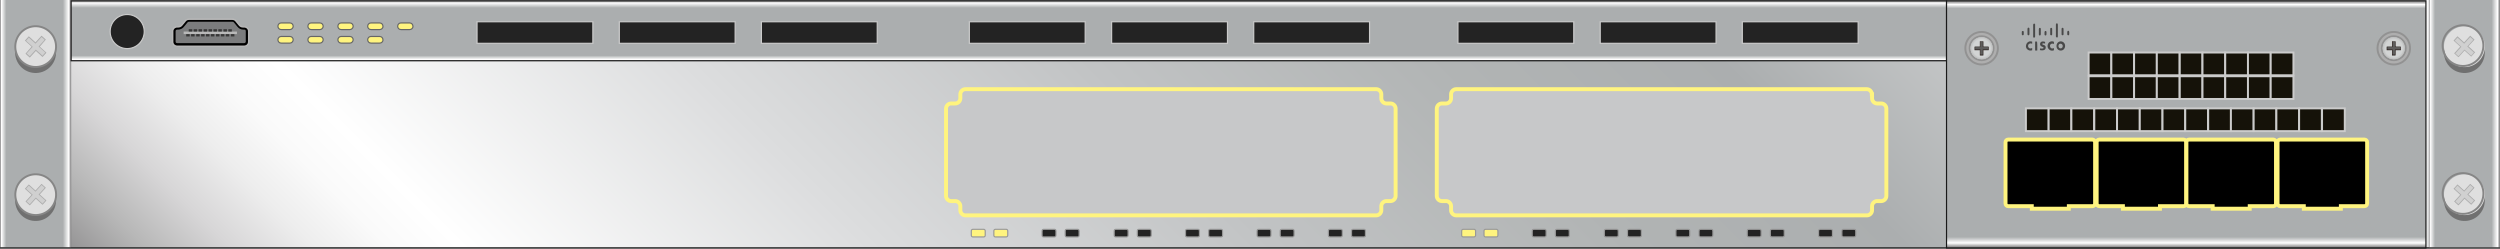 <?xml version="1.0" encoding="utf-8"?>
<!-- Generator: Adobe Illustrator 21.0.0, SVG Export Plug-In . SVG Version: 6.00 Build 0)  -->
<svg version="1.1" id="图层_1" xmlns="http://www.w3.org/2000/svg" xmlns:xlink="http://www.w3.org/1999/xlink" x="0px" y="0px"
	 width="1275.6px" height="126.9px" viewBox="0 0 1275.6 126.9" enable-background="new 0 0 1275.6 126.9" xml:space="preserve">
<rect x="0" y="0" width="1275.6" height="126.9" fill="#333333" stroke="none"/>
<g>
	<g>
		<linearGradient id="SVGID_38_" gradientUnits="userSpaceOnUse" x1="287.362" y1="413.504" x2="988.228" y2="-287.362">
			<stop  offset="0" style="stop-color:#717071"/>
			<stop  offset="2.103041e-02" style="stop-color:#908F90"/>
			<stop  offset="5.263596e-02" style="stop-color:#B7B7B7"/>
			<stop  offset="8.374418e-02" style="stop-color:#D7D6D7"/>
			<stop  offset="0.114" style="stop-color:#EDEDED"/>
			<stop  offset="0.142" style="stop-color:#FAFAFA"/>
			<stop  offset="0.168" style="stop-color:#FFFFFF"/>
			<stop  offset="0.317" style="stop-color:#DCDDDE"/>
			<stop  offset="0.464" style="stop-color:#C1C3C4"/>
			<stop  offset="0.594" style="stop-color:#B1B4B4"/>
			<stop  offset="0.694" style="stop-color:#ABAEAF"/>
			<stop  offset="0.99" style="stop-color:#FFFFFF"/>
		</linearGradient>
		<rect x="0" fill="url(#SVGID_38_)" width="1275.6" height="126.1"/>
	</g>
	<g>
		<g>
			<linearGradient id="SVGID_39_" gradientUnits="userSpaceOnUse" x1="1239.252" y1="63.071" x2="1275.59" y2="63.071">
				<stop  offset="0" style="stop-color:#717071"/>
				<stop  offset="2.050001e-02" style="stop-color:#FFFFFF"/>
				<stop  offset="8.806157e-02" style="stop-color:#ABAEAF"/>
				<stop  offset="0.883" style="stop-color:#ABAEAF"/>
				<stop  offset="0.966" style="stop-color:#FFFFFF"/>
				<stop  offset="1" style="stop-color:#717071"/>
			</linearGradient>
			<rect x="1239.3" fill="url(#SVGID_39_)" width="36.3" height="126.1"/>
		</g>
		<g>
			<path fill="#707070" d="M1265.2,33.8c-3.8,4.3-10.4,4.6-14.7,0.8c-4.3-3.9-4.7-10.5-0.8-14.7c3.8-4.3,10.4-4.6,14.7-0.8
				C1268.7,22.9,1269,29.5,1265.2,33.8"/>
			<path fill="#DFDFDF" d="M1265.2,30.8c-3.8,4.3-10.4,4.6-14.7,0.8c-4.3-3.9-4.7-10.5-0.8-14.7c3.8-4.3,10.4-4.6,14.7-0.8
				C1268.7,19.9,1269,26.5,1265.2,30.8"/>
			
				<ellipse transform="matrix(0.667 -0.745 0.745 0.667 400.306 944.152)" fill="none" stroke="#868686" stroke-miterlimit="10" cx="1257.4" cy="23.8" rx="10.4" ry="10.4"/>
			<polygon fill="#D0D0D0" points="1252.5,27.4 1255.6,23.9 1252.2,20.8 1253.9,18.9 1257.3,22 1260.4,18.5 1262.3,20.3 
				1259.2,23.7 1262.7,26.8 1261,28.7 1257.5,25.6 1254.4,29.1 			"/>
			<path fill="#ACACAC" d="M1262,20.3l-2.8,3.1l-0.3,0.3l0.3,0.3l3.1,2.8l-1.4,1.6l-3.1-2.8l-0.3-0.3l-0.3,0.3l-2.8,3.1l-1.6-1.4
				l2.8-3.1l0.3-0.3l-0.3-0.3l-3.1-2.8l1.4-1.6l3.1,2.8l0.3,0.3l0.3-0.3l2.8-3.1L1262,20.3z M1262.6,20.2l-2.2-2l-3.1,3.4l-3.4-3.1
				l-2,2.2l3.4,3.1l-3.1,3.4l2.2,2l3.1-3.4l3.4,3.1l2-2.2l-3.4-3.1L1262.6,20.2z"/>
		</g>
		<g>
			<path fill="#707070" d="M1265.2,109.3c-3.8,4.3-10.4,4.6-14.7,0.8c-4.3-3.9-4.7-10.5-0.8-14.7c3.8-4.3,10.4-4.6,14.7-0.8
				C1268.7,98.4,1269,105,1265.2,109.3"/>
			<path fill="#DFDFDF" d="M1265.2,106.3c-3.8,4.3-10.4,4.6-14.7,0.8c-4.3-3.9-4.7-10.5-0.8-14.7c3.8-4.3,10.4-4.6,14.7-0.8
				C1268.7,95.4,1269,102,1265.2,106.3"/>
			
				<ellipse transform="matrix(0.667 -0.745 0.745 0.667 344.079 969.262)" fill="none" stroke="#868686" stroke-miterlimit="10" cx="1257.4" cy="99.3" rx="10.4" ry="10.4"/>
			<polygon fill="#D0D0D0" points="1252.5,102.9 1255.6,99.4 1252.2,96.3 1253.9,94.4 1257.3,97.5 1260.4,94.1 1262.3,95.8 
				1259.2,99.2 1262.7,102.3 1261,104.2 1257.5,101.1 1254.4,104.6 			"/>
			<path fill="#ACACAC" d="M1262,95.8l-2.8,3.1l-0.3,0.3l0.3,0.3l3.1,2.8l-1.4,1.6l-3.1-2.8l-0.3-0.3l-0.3,0.3l-2.8,3.1l-1.6-1.4
				l2.8-3.1l0.3-0.3l-0.3-0.3l-3.1-2.8l1.4-1.6l3.1,2.8l0.3,0.3l0.3-0.3l2.8-3.1L1262,95.8z M1262.6,95.8l-2.2-2l-3.1,3.4l-3.4-3.1
				l-2,2.2l3.4,3.1l-3.1,3.4l2.2,2l3.1-3.4l3.4,3.1l2-2.2l-3.4-3.1L1262.6,95.8z"/>
		</g>
	</g>
	<g>
		<linearGradient id="SVGID_41_" gradientUnits="userSpaceOnUse" x1="0" y1="63.071" x2="36.338" y2="63.071">
			<stop  offset="0" style="stop-color:#717071"/>
			<stop  offset="2.050001e-02" style="stop-color:#FFFFFF"/>
			<stop  offset="8.806157e-02" style="stop-color:#ABAEAF"/>
			<stop  offset="0.883" style="stop-color:#ABAEAF"/>
			<stop  offset="0.966" style="stop-color:#FFFFFF"/>
			<stop  offset="1" style="stop-color:#717071"/>
		</linearGradient>
		<rect x="0" fill="url(#SVGID_41_)" width="36.3" height="126.1"/>
		<g>
			<path fill="#707070" d="M25.9,33.8c-3.8,4.3-10.4,4.6-14.7,0.8c-4.3-3.9-4.7-10.5-0.8-14.7c3.8-4.3,10.4-4.6,14.7-0.8
				C29.4,22.9,29.8,29.5,25.9,33.8"/>
			<path fill="#DFDFDF" d="M25.9,30.8c-3.8,4.3-10.4,4.6-14.7,0.8c-4.3-3.9-4.7-10.5-0.8-14.7c3.8-4.3,10.4-4.6,14.7-0.8
				C29.4,19.9,29.8,26.5,25.9,30.8"/>
			
				<ellipse transform="matrix(0.668 -0.745 0.745 0.668 -11.688 21.444)" fill="none" stroke="#868686" stroke-miterlimit="10" cx="18.2" cy="23.8" rx="10.4" ry="10.4"/>
			<polygon fill="#D0D0D0" points="13.3,27.4 16.4,23.9 12.9,20.8 14.6,18.9 18.1,22 21.2,18.5 23.1,20.3 20,23.7 23.4,26.8 
				21.7,28.7 18.3,25.6 15.2,29.1 			"/>
			<path fill="#ACACAC" d="M22.8,20.3L20,23.4l-0.3,0.3L20,24l3.1,2.8l-1.4,1.6l-3.1-2.8l-0.3-0.3L18,25.6l-2.8,3.1l-1.6-1.4
				l2.8-3.1l0.3-0.3l-0.3-0.3l-3.1-2.8l1.4-1.6l3.1,2.8l0.3,0.3l0.3-0.3l2.8-3.1L22.8,20.3z M23.4,20.2l-2.2-2l-3.1,3.4l-3.4-3.1
				l-2,2.2l3.4,3.1L13,27.4l2.2,2l3.1-3.4l3.4,3.1l2-2.2l-3.4-3.1L23.4,20.2z"/>
		</g>
		<g>
			<path fill="#707070" d="M25.9,109.3c-3.8,4.3-10.4,4.6-14.7,0.8c-4.3-3.9-4.7-10.5-0.8-14.7c3.8-4.3,10.4-4.6,14.7-0.8
				C29.4,98.4,29.8,105,25.9,109.3"/>
			<path fill="#DFDFDF" d="M25.9,106.3c-3.8,4.3-10.4,4.6-14.7,0.8c-4.3-3.9-4.7-10.5-0.8-14.7c3.8-4.3,10.4-4.6,14.7-0.8
				C29.4,95.4,29.8,102,25.9,106.3"/>
			
				<ellipse transform="matrix(0.668 -0.745 0.745 0.668 -67.918 46.551)" fill="none" stroke="#868686" stroke-miterlimit="10" cx="18.2" cy="99.3" rx="10.4" ry="10.4"/>
			<polygon fill="#D0D0D0" points="13.3,102.9 16.4,99.4 12.9,96.3 14.6,94.4 18.1,97.5 21.2,94.1 23.1,95.8 20,99.2 23.4,102.3 
				21.7,104.2 18.3,101.1 15.2,104.6 			"/>
			<path fill="#ACACAC" d="M22.8,95.8L20,98.9l-0.3,0.3l0.3,0.3l3.1,2.8l-1.4,1.6l-3.1-2.8l-0.3-0.3l-0.3,0.3l-2.8,3.1l-1.6-1.4
				l2.8-3.1l0.3-0.3l-0.3-0.3l-3.1-2.8l1.4-1.6l3.1,2.8l0.3,0.3l0.3-0.3l2.8-3.1L22.8,95.8z M23.4,95.8l-2.2-2l-3.1,3.4l-3.4-3.1
				l-2,2.2l3.4,3.1l-3.1,3.4l2.2,2l3.1-3.4l3.4,3.1l2-2.2l-3.4-3.1L23.4,95.8z"/>
		</g>
	</g>
	<linearGradient id="SVGID_44_" gradientUnits="userSpaceOnUse" x1="514.78" y1="30.997" x2="514.78" y2="0.417">
		<stop  offset="0" style="stop-color:#717071"/>
		<stop  offset="2.050001e-02" style="stop-color:#FFFFFF"/>
		<stop  offset="8.806157e-02" style="stop-color:#ABAEAF"/>
		<stop  offset="0.883" style="stop-color:#ABAEAF"/>
		<stop  offset="0.966" style="stop-color:#FFFFFF"/>
		<stop  offset="1" style="stop-color:#717071"/>
	</linearGradient>
	
		<rect x="36.3" y="0.4" fill="url(#SVGID_44_)" stroke="#1A1A1A" stroke-width="0.6" stroke-miterlimit="10" width="956.9" height="30.6"/>
	<linearGradient id="SVGID_46_" gradientUnits="userSpaceOnUse" x1="1115.513" y1="126.558" x2="1115.513" y2="0.417">
		<stop  offset="0" style="stop-color:#717071"/>
		<stop  offset="2.050001e-02" style="stop-color:#FFFFFF"/>
		<stop  offset="4.489797e-02" style="stop-color:#ABAEAF"/>
		<stop  offset="0.97" style="stop-color:#ABAEAF"/>
		<stop  offset="0.985" style="stop-color:#FFFFFF"/>
		<stop  offset="1" style="stop-color:#717071"/>
	</linearGradient>
	
		<rect x="993.2" y="0.4" fill="url(#SVGID_46_)" stroke="#1A1A1A" stroke-width="0.6" stroke-miterlimit="10" width="244.6" height="126.1"/>
	<g id="XMLID_11196_">
		<path id="XMLID_13284_" fill="#C7C8C9" stroke="#FFF47F" stroke-width="2" stroke-miterlimit="10" d="M704.8,48.1
			c0-1.4-1.2-2.6-2.6-2.6H492.6c-1.4,0-2.6,1.2-2.6,2.6v2.1c0,1.4-1.2,2.6-2.6,2.6h-2.1c-1.4,0-2.6,1.2-2.6,2.6v44.6
			c0,1.4,1.2,2.6,2.6,2.6h2.1c1.4,0,2.6,1.2,2.6,2.6v2.1c0,1.4,1.2,2.6,2.6,2.6h209.6c1.4,0,2.6-1.2,2.6-2.6v-2.1
			c0-1.4,1.2-2.6,2.6-2.6h2.1c1.4,0,2.6-1.2,2.6-2.6V55.4c0-1.4-1.2-2.6-2.6-2.6h-2.1c-1.4,0-2.6-1.2-2.6-2.6V48.1z"/>
	</g>
	<g id="XMLID_1_">
		<path id="XMLID_446_" fill="#C7C8C9" stroke="#FFF47F" stroke-width="2" stroke-miterlimit="10" d="M955.1,48.1
			c0-1.4-1.2-2.6-2.6-2.6H743c-1.4,0-2.6,1.2-2.6,2.6v2.1c0,1.4-1.2,2.6-2.6,2.6h-2.1c-1.4,0-2.6,1.2-2.6,2.6v44.6
			c0,1.4,1.2,2.6,2.6,2.6h2.1c1.4,0,2.6,1.2,2.6,2.6v2.1c0,1.4,1.2,2.6,2.6,2.6h209.6c1.4,0,2.6-1.2,2.6-2.6v-2.1
			c0-1.4,1.2-2.6,2.6-2.6h2.1c1.4,0,2.6-1.2,2.6-2.6V55.4c0-1.4-1.2-2.6-2.6-2.6h-2.1c-1.4,0-2.6-1.2-2.6-2.6V48.1z"/>
	</g>
	<g>
		<path fill="#FFF47F" stroke="#989898" stroke-width="0.6" stroke-miterlimit="10" d="M501.9,120.9h-5.5c-0.5,0-0.8-0.4-0.8-0.8
			v-2.3c0-0.5,0.4-0.8,0.8-0.8h5.5c0.5,0,0.8,0.4,0.8,0.8v2.3C502.7,120.5,502.4,120.9,501.9,120.9z"/>
		<path fill="#FFF47F" stroke="#989898" stroke-width="0.6" stroke-miterlimit="10" d="M513.4,120.9h-5.5c-0.5,0-0.8-0.4-0.8-0.8
			v-2.3c0-0.5,0.4-0.8,0.8-0.8h5.5c0.5,0,0.8,0.4,0.8,0.8v2.3C514.2,120.5,513.8,120.9,513.4,120.9z"/>
		<g>
			<path fill="#232323" stroke="#989898" stroke-width="0.6" stroke-miterlimit="10" d="M538,120.9h-5.5c-0.5,0-0.8-0.4-0.8-0.8
				v-2.3c0-0.5,0.4-0.8,0.8-0.8h5.5c0.5,0,0.8,0.4,0.8,0.8v2.3C538.8,120.5,538.4,120.9,538,120.9z"/>
			<path fill="#232323" stroke="#989898" stroke-width="0.6" stroke-miterlimit="10" d="M549.8,120.9h-5.5c-0.5,0-0.8-0.4-0.8-0.8
				v-2.3c0-0.5,0.4-0.8,0.8-0.8h5.5c0.5,0,0.8,0.4,0.8,0.8v2.3C550.6,120.5,550.3,120.9,549.8,120.9z"/>
		</g>
		<g>
			<path fill="#232323" stroke="#989898" stroke-width="0.6" stroke-miterlimit="10" d="M574.8,120.9h-5.5c-0.5,0-0.8-0.4-0.8-0.8
				v-2.3c0-0.5,0.4-0.8,0.8-0.8h5.5c0.5,0,0.8,0.4,0.8,0.8v2.3C575.6,120.5,575.2,120.9,574.8,120.9z"/>
			<path fill="#232323" stroke="#989898" stroke-width="0.6" stroke-miterlimit="10" d="M586.6,120.9h-5.5c-0.5,0-0.8-0.4-0.8-0.8
				v-2.3c0-0.5,0.4-0.8,0.8-0.8h5.5c0.5,0,0.8,0.4,0.8,0.8v2.3C587.4,120.5,587,120.9,586.6,120.9z"/>
		</g>
		<g>
			<path fill="#232323" stroke="#989898" stroke-width="0.6" stroke-miterlimit="10" d="M611.2,120.9h-5.5c-0.5,0-0.8-0.4-0.8-0.8
				v-2.3c0-0.5,0.4-0.8,0.8-0.8h5.5c0.5,0,0.8,0.4,0.8,0.8v2.3C612,120.5,611.7,120.9,611.2,120.9z"/>
			<path fill="#232323" stroke="#989898" stroke-width="0.6" stroke-miterlimit="10" d="M623,120.9h-5.5c-0.5,0-0.8-0.4-0.8-0.8
				v-2.3c0-0.5,0.4-0.8,0.8-0.8h5.5c0.5,0,0.8,0.4,0.8,0.8v2.3C623.9,120.5,623.5,120.9,623,120.9z"/>
		</g>
		<g>
			<path fill="#232323" stroke="#989898" stroke-width="0.6" stroke-miterlimit="10" d="M647.7,120.9h-5.5c-0.5,0-0.8-0.4-0.8-0.8
				v-2.3c0-0.5,0.4-0.8,0.8-0.8h5.5c0.5,0,0.8,0.4,0.8,0.8v2.3C648.5,120.5,648.1,120.9,647.7,120.9z"/>
			<path fill="#232323" stroke="#989898" stroke-width="0.6" stroke-miterlimit="10" d="M659.5,120.9H654c-0.5,0-0.8-0.4-0.8-0.8
				v-2.3c0-0.5,0.4-0.8,0.8-0.8h5.5c0.5,0,0.8,0.4,0.8,0.8v2.3C660.3,120.5,659.9,120.9,659.5,120.9z"/>
		</g>
		<g>
			<path fill="#232323" stroke="#989898" stroke-width="0.6" stroke-miterlimit="10" d="M684.1,120.9h-5.5c-0.5,0-0.8-0.4-0.8-0.8
				v-2.3c0-0.5,0.4-0.8,0.8-0.8h5.5c0.5,0,0.8,0.4,0.8,0.8v2.3C684.9,120.5,684.6,120.9,684.1,120.9z"/>
			<path fill="#232323" stroke="#989898" stroke-width="0.6" stroke-miterlimit="10" d="M695.9,120.9h-5.5c-0.5,0-0.8-0.4-0.8-0.8
				v-2.3c0-0.5,0.4-0.8,0.8-0.8h5.5c0.5,0,0.8,0.4,0.8,0.8v2.3C696.8,120.5,696.4,120.9,695.9,120.9z"/>
		</g>
	</g>
	<g>
		<path fill="#FFF47F" stroke="#989898" stroke-width="0.6" stroke-miterlimit="10" d="M752.1,120.9h-5.5c-0.5,0-0.8-0.4-0.8-0.8
			v-2.3c0-0.5,0.4-0.8,0.8-0.8h5.5c0.5,0,0.8,0.4,0.8,0.8v2.3C752.9,120.5,752.5,120.9,752.1,120.9z"/>
		<path fill="#FFF47F" stroke="#989898" stroke-width="0.6" stroke-miterlimit="10" d="M763.5,120.9H758c-0.5,0-0.8-0.4-0.8-0.8
			v-2.3c0-0.5,0.4-0.8,0.8-0.8h5.5c0.5,0,0.8,0.4,0.8,0.8v2.3C764.3,120.5,764,120.9,763.5,120.9z"/>
		<g>
			<path fill="#232323" stroke="#989898" stroke-width="0.6" stroke-miterlimit="10" d="M788.1,120.9h-5.5c-0.5,0-0.8-0.4-0.8-0.8
				v-2.3c0-0.5,0.4-0.8,0.8-0.8h5.5c0.5,0,0.8,0.4,0.8,0.8v2.3C788.9,120.5,788.6,120.9,788.1,120.9z"/>
			<path fill="#232323" stroke="#989898" stroke-width="0.6" stroke-miterlimit="10" d="M799.9,120.9h-5.5c-0.5,0-0.8-0.4-0.8-0.8
				v-2.3c0-0.5,0.4-0.8,0.8-0.8h5.5c0.5,0,0.8,0.4,0.8,0.8v2.3C800.8,120.5,800.4,120.9,799.9,120.9z"/>
		</g>
		<g>
			<path fill="#232323" stroke="#989898" stroke-width="0.6" stroke-miterlimit="10" d="M824.9,120.9h-5.5c-0.5,0-0.8-0.4-0.8-0.8
				v-2.3c0-0.5,0.4-0.8,0.8-0.8h5.5c0.5,0,0.8,0.4,0.8,0.8v2.3C825.7,120.5,825.4,120.9,824.9,120.9z"/>
			<path fill="#232323" stroke="#989898" stroke-width="0.6" stroke-miterlimit="10" d="M836.7,120.9h-5.5c-0.5,0-0.8-0.4-0.8-0.8
				v-2.3c0-0.5,0.4-0.8,0.8-0.8h5.5c0.5,0,0.8,0.4,0.8,0.8v2.3C837.6,120.5,837.2,120.9,836.7,120.9z"/>
		</g>
		<g>
			<path fill="#232323" stroke="#989898" stroke-width="0.6" stroke-miterlimit="10" d="M861.4,120.9h-5.5c-0.5,0-0.8-0.4-0.8-0.8
				v-2.3c0-0.5,0.4-0.8,0.8-0.8h5.5c0.5,0,0.8,0.4,0.8,0.8v2.3C862.2,120.5,861.8,120.9,861.4,120.9z"/>
			<path fill="#232323" stroke="#989898" stroke-width="0.6" stroke-miterlimit="10" d="M873.2,120.9h-5.5c-0.5,0-0.8-0.4-0.8-0.8
				v-2.3c0-0.5,0.4-0.8,0.8-0.8h5.5c0.5,0,0.8,0.4,0.8,0.8v2.3C874,120.5,873.6,120.9,873.2,120.9z"/>
		</g>
		<g>
			<path fill="#232323" stroke="#989898" stroke-width="0.6" stroke-miterlimit="10" d="M897.8,120.9h-5.5c-0.5,0-0.8-0.4-0.8-0.8
				v-2.3c0-0.5,0.4-0.8,0.8-0.8h5.5c0.5,0,0.8,0.4,0.8,0.8v2.3C898.6,120.5,898.3,120.9,897.8,120.9z"/>
			<path fill="#232323" stroke="#989898" stroke-width="0.6" stroke-miterlimit="10" d="M909.6,120.9h-5.5c-0.5,0-0.8-0.4-0.8-0.8
				v-2.3c0-0.5,0.4-0.8,0.8-0.8h5.5c0.5,0,0.8,0.4,0.8,0.8v2.3C910.5,120.5,910.1,120.9,909.6,120.9z"/>
		</g>
		<g>
			<path fill="#232323" stroke="#989898" stroke-width="0.6" stroke-miterlimit="10" d="M934.2,120.9h-5.5c-0.5,0-0.8-0.4-0.8-0.8
				v-2.3c0-0.5,0.4-0.8,0.8-0.8h5.5c0.5,0,0.8,0.4,0.8,0.8v2.3C935.1,120.5,934.7,120.9,934.2,120.9z"/>
			<path fill="#232323" stroke="#989898" stroke-width="0.6" stroke-miterlimit="10" d="M946.1,120.9h-5.5c-0.5,0-0.8-0.4-0.8-0.8
				v-2.3c0-0.5,0.4-0.8,0.8-0.8h5.5c0.5,0,0.8,0.4,0.8,0.8v2.3C946.9,120.5,946.5,120.9,946.1,120.9z"/>
		</g>
	</g>
	<rect x="494.6" y="11.1" fill="#232323" stroke="#CBCBCB" stroke-width="0.6" stroke-miterlimit="10" width="59.1" height="11"/>
	<rect x="567.2" y="11.1" fill="#232323" stroke="#CBCBCB" stroke-width="0.6" stroke-miterlimit="10" width="59.1" height="11"/>
	<rect x="639.7" y="11.1" fill="#232323" stroke="#CBCBCB" stroke-width="0.6" stroke-miterlimit="10" width="59.1" height="11"/>
	<rect x="243.4" y="11.1" fill="#232323" stroke="#CBCBCB" stroke-width="0.6" stroke-miterlimit="10" width="59.1" height="11"/>
	<rect x="316" y="11.1" fill="#232323" stroke="#CBCBCB" stroke-width="0.6" stroke-miterlimit="10" width="59.1" height="11"/>
	<rect x="388.5" y="11.1" fill="#232323" stroke="#CBCBCB" stroke-width="0.6" stroke-miterlimit="10" width="59.1" height="11"/>
	<rect x="743.9" y="11.1" fill="#232323" stroke="#CBCBCB" stroke-width="0.6" stroke-miterlimit="10" width="59.1" height="11"/>
	<rect x="816.5" y="11.1" fill="#232323" stroke="#CBCBCB" stroke-width="0.6" stroke-miterlimit="10" width="59.1" height="11"/>
	<rect x="889" y="11.1" fill="#232323" stroke="#CBCBCB" stroke-width="0.6" stroke-miterlimit="10" width="59.1" height="11"/>
	<g>
		<path d="M90.4,23.6h34.2c1.3,0,2.3-1,2.3-2.2v-5.5c0-1.2-1-2.2-2.3-2.2H124c-0.7,0-1.4-0.3-1.8-0.8l-1.9-2.3
			c-0.4-0.5-1.1-0.8-1.8-0.8H96.4c-0.7,0-1.4,0.3-1.8,0.8l-1.9,2.3c-0.4,0.5-1.1,0.8-1.8,0.8h-0.5c-1.3,0-2.3,1-2.3,2.2v5.5
			C88.1,22.6,89.1,23.6,90.4,23.6"/>
		<path fill="none" stroke="#B8B8B8" stroke-width="0.75" stroke-miterlimit="10" d="M90.4,23.6h34.2c1.3,0,2.3-1,2.3-2.2v-5.5
			c0-1.2-1-2.2-2.3-2.2H124c-0.7,0-1.4-0.3-1.8-0.8l-1.9-2.3c-0.4-0.5-1.1-0.8-1.8-0.8H96.4c-0.7,0-1.4,0.3-1.8,0.8l-1.9,2.3
			c-0.4,0.5-1.1,0.8-1.8,0.8h-0.5c-1.3,0-2.3,1-2.3,2.2v5.5C88.1,22.6,89.1,23.6,90.4,23.6z"/>
		<path fill="#7B7C7D" d="M118.6,11.1c0.3,0,0.5,0.1,0.7,0.3l1.9,2.3c0.7,0.9,1.8,1.4,2.9,1.4h0.5c0.5,0,0.8,0.3,0.8,0.7v5.5
			c0,0.4-0.4,0.7-0.8,0.7H90.4c-0.5,0-0.8-0.3-0.8-0.7v-5.5c0-0.4,0.4-0.7,0.8-0.7h0.5c1.1,0,2.2-0.5,2.9-1.4l1.9-2.3
			c0.2-0.2,0.4-0.3,0.7-0.3H118.6z"/>
		<rect x="93.7" y="16.1" fill="#B8B8B8" width="27.2" height="1.3"/>
		<rect x="117.8" y="17.4" fill="#373737" width="1.8" height="1.2"/>
		<rect x="115.2" y="17.4" fill="#373737" width="1.8" height="1.2"/>
		<rect x="112.7" y="17.4" fill="#373737" width="1.8" height="1.2"/>
		<rect x="110.2" y="17.4" fill="#373737" width="1.8" height="1.2"/>
		<rect x="107.6" y="17.4" fill="#373737" width="1.8" height="1.2"/>
		<rect x="105.1" y="17.4" fill="#373737" width="1.8" height="1.2"/>
		<rect x="102.6" y="17.4" fill="#373737" width="1.8" height="1.2"/>
		<rect x="100.1" y="17.4" fill="#373737" width="1.8" height="1.2"/>
		<rect x="97.5" y="17.4" fill="#373737" width="1.8" height="1.2"/>
		<rect x="95" y="17.4" fill="#373737" width="1.8" height="1.2"/>
		<rect x="116.5" y="14.9" fill="#373737" width="1.8" height="1.2"/>
		<rect x="114" y="14.9" fill="#373737" width="1.8" height="1.2"/>
		<rect x="111.4" y="14.9" fill="#373737" width="1.8" height="1.2"/>
		<rect x="108.9" y="14.9" fill="#373737" width="1.8" height="1.2"/>
		<rect x="106.4" y="14.9" fill="#373737" width="1.8" height="1.2"/>
		<rect x="103.9" y="14.9" fill="#373737" width="1.8" height="1.2"/>
		<rect x="101.3" y="14.9" fill="#373737" width="1.8" height="1.2"/>
		<rect x="98.8" y="14.9" fill="#373737" width="1.8" height="1.2"/>
		<rect x="96.3" y="14.9" fill="#373737" width="1.8" height="1.2"/>
	</g>
	<circle fill="#232323" stroke="#CBCBCB" stroke-width="0.6" stroke-miterlimit="10" cx="64.9" cy="16.1" r="8.7"/>
	<path fill="#FFF47F" stroke="#666666" stroke-width="0.6" stroke-miterlimit="10" d="M147.9,15.1h-4.4c-1,0-1.7-0.8-1.7-1.7v0
		c0-1,0.8-1.7,1.7-1.7h4.4c1,0,1.7,0.8,1.7,1.7v0C149.6,14.3,148.8,15.1,147.9,15.1z"/>
	<path fill="#FFF47F" stroke="#666666" stroke-width="0.6" stroke-miterlimit="10" d="M163.2,15.1h-4.4c-1,0-1.7-0.8-1.7-1.7v0
		c0-1,0.8-1.7,1.7-1.7h4.4c1,0,1.7,0.8,1.7,1.7v0C164.9,14.3,164.1,15.1,163.2,15.1z"/>
	<path fill="#FFF47F" stroke="#666666" stroke-width="0.6" stroke-miterlimit="10" d="M178.5,15.1h-4.4c-1,0-1.7-0.8-1.7-1.7v0
		c0-1,0.8-1.7,1.7-1.7h4.4c1,0,1.7,0.8,1.7,1.7v0C180.2,14.3,179.4,15.1,178.5,15.1z"/>
	<path fill="#FFF47F" stroke="#666666" stroke-width="0.6" stroke-miterlimit="10" d="M193.7,15.1h-4.4c-1,0-1.7-0.8-1.7-1.7v0
		c0-1,0.8-1.7,1.7-1.7h4.4c1,0,1.7,0.8,1.7,1.7v0C195.5,14.3,194.7,15.1,193.7,15.1z"/>
	<path fill="#FFF47F" stroke="#666666" stroke-width="0.6" stroke-miterlimit="10" d="M147.9,22h-4.4c-1,0-1.7-0.8-1.7-1.7v0
		c0-1,0.8-1.7,1.7-1.7h4.4c1,0,1.7,0.8,1.7,1.7v0C149.6,21.2,148.8,22,147.9,22z"/>
	<path fill="#FFF47F" stroke="#666666" stroke-width="0.6" stroke-miterlimit="10" d="M163.2,22h-4.4c-1,0-1.7-0.8-1.7-1.7v0
		c0-1,0.8-1.7,1.7-1.7h4.4c1,0,1.7,0.8,1.7,1.7v0C164.9,21.2,164.1,22,163.2,22z"/>
	<path fill="#FFF47F" stroke="#666666" stroke-width="0.6" stroke-miterlimit="10" d="M178.5,22h-4.4c-1,0-1.7-0.8-1.7-1.7v0
		c0-1,0.8-1.7,1.7-1.7h4.4c1,0,1.7,0.8,1.7,1.7v0C180.2,21.2,179.4,22,178.5,22z"/>
	<path fill="#FFF47F" stroke="#666666" stroke-width="0.6" stroke-miterlimit="10" d="M193.7,22h-4.4c-1,0-1.7-0.8-1.7-1.7v0
		c0-1,0.8-1.7,1.7-1.7h4.4c1,0,1.7,0.8,1.7,1.7v0C195.5,21.2,194.7,22,193.7,22z"/>
	<path fill="#FFF47F" stroke="#666666" stroke-width="0.6" stroke-miterlimit="10" d="M209,15.1h-4.4c-1,0-1.7-0.8-1.7-1.7v0
		c0-1,0.8-1.7,1.7-1.7h4.4c1,0,1.7,0.8,1.7,1.7v0C210.8,14.3,210,15.1,209,15.1z"/>
	<g id="XMLID_507_">
		<path id="XMLID_518_" stroke="#FFF47F" stroke-width="2" stroke-miterlimit="10" d="M1067.6,71.2h-42.9c-0.8,0-1.4,0.6-1.4,1.4
			v31.2c0,0.8,0.6,1.4,1.4,1.4h12v1.3h18.9v-1.3h12c0.8,0,1.4-0.6,1.4-1.4V72.6C1069,71.9,1068.3,71.2,1067.6,71.2z"/>
	</g>
	<g id="XMLID_495_">
		<path id="XMLID_506_" stroke="#FFF47F" stroke-width="2" stroke-miterlimit="10" d="M1114.1,71.2h-42.9c-0.8,0-1.4,0.6-1.4,1.4
			v31.2c0,0.8,0.6,1.4,1.4,1.4h12v1.3h18.9v-1.3h12c0.8,0,1.4-0.6,1.4-1.4V72.6C1115.5,71.9,1114.9,71.2,1114.1,71.2z"/>
	</g>
	<g id="XMLID_483_">
		<path id="XMLID_494_" stroke="#FFF47F" stroke-width="2" stroke-miterlimit="10" d="M1159.9,71.2H1117c-0.8,0-1.4,0.6-1.4,1.4
			v31.2c0,0.8,0.6,1.4,1.4,1.4h12v1.3h18.9v-1.3h12c0.8,0,1.4-0.6,1.4-1.4V72.6C1161.3,71.9,1160.7,71.2,1159.9,71.2z"/>
	</g>
	<g id="XMLID_471_">
		<path id="XMLID_482_" stroke="#FFF47F" stroke-width="2" stroke-miterlimit="10" d="M1206.4,71.2h-42.9c-0.8,0-1.4,0.6-1.4,1.4
			v31.2c0,0.8,0.6,1.4,1.4,1.4h12v1.3h18.9v-1.3h12c0.8,0,1.4-0.6,1.4-1.4V72.6C1207.9,71.9,1207.2,71.2,1206.4,71.2z"/>
	</g>
	<rect x="1033.7" y="55.3" fill="#151209" stroke="#CBCBCB" stroke-miterlimit="10" width="11.6" height="11.6"/>
	<rect x="1045.3" y="55.3" fill="#151209" stroke="#CBCBCB" stroke-miterlimit="10" width="11.6" height="11.6"/>
	<rect x="1056.9" y="55.3" fill="#151209" stroke="#CBCBCB" stroke-miterlimit="10" width="11.6" height="11.6"/>
	<rect x="1068.6" y="55.3" fill="#151209" stroke="#CBCBCB" stroke-miterlimit="10" width="11.6" height="11.6"/>
	<rect x="1080.2" y="55.3" fill="#151209" stroke="#CBCBCB" stroke-miterlimit="10" width="11.6" height="11.6"/>
	<rect x="1091.8" y="55.3" fill="#151209" stroke="#CBCBCB" stroke-miterlimit="10" width="11.6" height="11.6"/>
	<rect x="1103.4" y="55.3" fill="#151209" stroke="#CBCBCB" stroke-miterlimit="10" width="11.6" height="11.6"/>
	<rect x="1115" y="55.3" fill="#151209" stroke="#CBCBCB" stroke-miterlimit="10" width="11.6" height="11.6"/>
	<rect x="1126.7" y="55.3" fill="#151209" stroke="#CBCBCB" stroke-miterlimit="10" width="11.6" height="11.6"/>
	<rect x="1065.7" y="38.9" fill="#151209" stroke="#CBCBCB" stroke-miterlimit="10" width="11.6" height="11.6"/>
	<rect x="1077.3" y="38.9" fill="#151209" stroke="#CBCBCB" stroke-miterlimit="10" width="11.6" height="11.6"/>
	<rect x="1088.9" y="38.9" fill="#151209" stroke="#CBCBCB" stroke-miterlimit="10" width="11.6" height="11.6"/>
	<rect x="1100.5" y="38.9" fill="#151209" stroke="#CBCBCB" stroke-miterlimit="10" width="11.6" height="11.6"/>
	<rect x="1112.2" y="38.9" fill="#151209" stroke="#CBCBCB" stroke-miterlimit="10" width="11.6" height="11.6"/>
	<rect x="1123.8" y="38.9" fill="#151209" stroke="#CBCBCB" stroke-miterlimit="10" width="11.6" height="11.6"/>
	<rect x="1135.4" y="38.9" fill="#151209" stroke="#CBCBCB" stroke-miterlimit="10" width="11.6" height="11.6"/>
	<rect x="1147" y="38.9" fill="#151209" stroke="#CBCBCB" stroke-miterlimit="10" width="11.6" height="11.6"/>
	<rect x="1158.6" y="38.9" fill="#151209" stroke="#CBCBCB" stroke-miterlimit="10" width="11.6" height="11.6"/>
	<rect x="1065.7" y="26.8" fill="#151209" stroke="#CBCBCB" stroke-miterlimit="10" width="11.6" height="11.6"/>
	<rect x="1077.3" y="26.8" fill="#151209" stroke="#CBCBCB" stroke-miterlimit="10" width="11.6" height="11.6"/>
	<rect x="1088.9" y="26.8" fill="#151209" stroke="#CBCBCB" stroke-miterlimit="10" width="11.6" height="11.6"/>
	<rect x="1100.5" y="26.8" fill="#151209" stroke="#CBCBCB" stroke-miterlimit="10" width="11.6" height="11.6"/>
	<rect x="1112.2" y="26.8" fill="#151209" stroke="#CBCBCB" stroke-miterlimit="10" width="11.6" height="11.6"/>
	<rect x="1123.8" y="26.8" fill="#151209" stroke="#CBCBCB" stroke-miterlimit="10" width="11.6" height="11.6"/>
	<rect x="1135.4" y="26.8" fill="#151209" stroke="#CBCBCB" stroke-miterlimit="10" width="11.6" height="11.6"/>
	<rect x="1147" y="26.8" fill="#151209" stroke="#CBCBCB" stroke-miterlimit="10" width="11.6" height="11.6"/>
	<rect x="1158.6" y="26.8" fill="#151209" stroke="#CBCBCB" stroke-miterlimit="10" width="11.6" height="11.6"/>
	<rect x="1138.3" y="55.3" fill="#151209" stroke="#CBCBCB" stroke-miterlimit="10" width="11.6" height="11.6"/>
	<rect x="1149.9" y="55.3" fill="#151209" stroke="#CBCBCB" stroke-miterlimit="10" width="11.6" height="11.6"/>
	<rect x="1161.5" y="55.3" fill="#151209" stroke="#CBCBCB" stroke-miterlimit="10" width="11.6" height="11.6"/>
	<rect x="1173.1" y="55.3" fill="#151209" stroke="#CBCBCB" stroke-miterlimit="10" width="11.6" height="11.6"/>
	<rect x="1184.8" y="55.3" fill="#151209" stroke="#CBCBCB" stroke-miterlimit="10" width="11.6" height="11.6"/>
	<g>
		<path fill="#AEAEAE" d="M1019.4,24.6c0,4.6-3.7,8.3-8.3,8.3s-8.3-3.7-8.3-8.3c0-4.6,3.7-8.3,8.3-8.3S1019.4,20.1,1019.4,24.6"/>
		<circle fill="none" stroke="#929292" stroke-miterlimit="10" cx="1011.1" cy="24.6" r="8.3"/>
		<path fill="#AEAEAE" d="M1017.2,24.6c0,3.4-2.7,6.1-6.1,6.1s-6.1-2.7-6.1-6.1c0-3.4,2.7-6.1,6.1-6.1S1017.2,21.3,1017.2,24.6"/>
		<circle fill="none" stroke="#929292" stroke-miterlimit="10" cx="1011.1" cy="24.6" r="6.1"/>
		<g>
			<g>
				<defs>
					<rect id="SVGID_185_" x="1005.4" y="18.9" width="11.4" height="11.4"/>
				</defs>
				<clipPath id="SVGID_48_">
					<use xlink:href="#SVGID_185_"  overflow="visible"/>
				</clipPath>
				<path clip-path="url(#SVGID_48_)" fill="#BDBEBE" d="M1016.8,24.6c0,3.2-2.6,5.7-5.7,5.7c-3.2,0-5.7-2.6-5.7-5.7
					c0-3.2,2.6-5.7,5.7-5.7C1014.3,18.9,1016.8,21.5,1016.8,24.6"/>
				<path clip-path="url(#SVGID_48_)" fill="#BFC0C0" d="M1016.7,24.6c0,3.1-2.5,5.6-5.6,5.6c-3.1,0-5.6-2.5-5.6-5.6
					c0-3.1,2.5-5.6,5.6-5.6C1014.2,19,1016.7,21.5,1016.7,24.6"/>
				<path clip-path="url(#SVGID_48_)" fill="#C2C3C3" d="M1016.6,24.6c0,3-2.4,5.5-5.5,5.5s-5.5-2.4-5.5-5.5c0-3,2.4-5.5,5.5-5.5
					S1016.6,21.6,1016.6,24.6"/>
				<path clip-path="url(#SVGID_48_)" fill="#C4C5C5" d="M1016.4,24.6c0,2.9-2.4,5.3-5.3,5.3s-5.3-2.4-5.3-5.3
					c0-2.9,2.4-5.3,5.3-5.3S1016.4,21.7,1016.4,24.6"/>
				<path clip-path="url(#SVGID_48_)" fill="#C6C8C8" d="M1016.3,24.6c0,2.9-2.3,5.2-5.2,5.2s-5.2-2.3-5.2-5.2
					c0-2.9,2.3-5.2,5.2-5.2S1016.3,21.8,1016.3,24.6"/>
				<path clip-path="url(#SVGID_48_)" fill="#C9CACA" d="M1016.1,24.6c0,2.8-2.3,5.1-5,5.1s-5-2.3-5-5.1c0-2.8,2.3-5.1,5-5.1
					S1016.1,21.8,1016.1,24.6"/>
				<path clip-path="url(#SVGID_48_)" fill="#CBCDCD" d="M1016,24.6c0,2.7-2.2,4.9-4.9,4.9c-2.7,0-4.9-2.2-4.9-4.9
					c0-2.7,2.2-4.9,4.9-4.9C1013.8,19.7,1016,21.9,1016,24.6"/>
				<path clip-path="url(#SVGID_48_)" fill="#CDCFCF" d="M1015.9,24.6c0,2.6-2.1,4.8-4.8,4.8s-4.8-2.1-4.8-4.8
					c0-2.6,2.1-4.8,4.8-4.8S1015.9,22,1015.9,24.6"/>
				<path clip-path="url(#SVGID_48_)" fill="#D0D2D2" d="M1015.7,24.6c0,2.6-2.1,4.6-4.6,4.6c-2.6,0-4.6-2.1-4.6-4.6
					c0-2.6,2.1-4.6,4.6-4.6C1013.7,20,1015.7,22.1,1015.7,24.6"/>
				<path clip-path="url(#SVGID_48_)" fill="#D2D4D4" d="M1015.6,24.6c0,2.5-2,4.5-4.5,4.5c-2.5,0-4.5-2-4.5-4.5
					c0-2.5,2-4.5,4.5-4.5C1013.6,20.1,1015.6,22.1,1015.6,24.6"/>
			</g>
		</g>
		<polygon fill="#605F5E" points="1010.4,28.1 1010.4,25.4 1007.7,25.4 1007.7,23.9 1010.4,23.9 1010.4,21.2 1011.8,21.2 
			1011.8,23.9 1014.5,23.9 1014.5,25.4 1011.8,25.4 1011.8,28.1 		"/>
		<path fill="#231815" d="M1011.7,21.3v2.4V24h0.3h2.4v1.2h-2.4h-0.3v0.3v2.4h-1.2v-2.4v-0.3h-0.3h-2.4V24h2.4h0.3v-0.3v-2.4H1011.7
			z M1012,21.1h-1.8v2.7h-2.7v1.8h2.7v2.7h1.8v-2.7h2.7v-1.8h-2.7V21.1z"/>
	</g>
	<g>
		<path fill="#AEAEAE" d="M1229.6,24.6c0,4.6-3.7,8.3-8.3,8.3c-4.6,0-8.3-3.7-8.3-8.3c0-4.6,3.7-8.3,8.3-8.3
			C1225.9,16.4,1229.6,20.1,1229.6,24.6"/>
		<circle fill="none" stroke="#929292" stroke-miterlimit="10" cx="1221.4" cy="24.6" r="8.3"/>
		<path fill="#AEAEAE" d="M1227.4,24.6c0,3.4-2.7,6.1-6.1,6.1s-6.1-2.7-6.1-6.1c0-3.4,2.7-6.1,6.1-6.1S1227.4,21.3,1227.4,24.6"/>
		<circle fill="none" stroke="#929292" stroke-miterlimit="10" cx="1221.4" cy="24.6" r="6.1"/>
		<g>
			<g>
				<defs>
					<rect id="SVGID_186_" x="1215.7" y="18.9" width="11.4" height="11.4"/>
				</defs>
				<clipPath id="SVGID_49_">
					<use xlink:href="#SVGID_186_"  overflow="visible"/>
				</clipPath>
				<path clip-path="url(#SVGID_49_)" fill="#BDBEBE" d="M1227.1,24.6c0,3.2-2.6,5.7-5.7,5.7s-5.7-2.6-5.7-5.7
					c0-3.2,2.6-5.7,5.7-5.7S1227.1,21.5,1227.1,24.6"/>
				<path clip-path="url(#SVGID_49_)" fill="#BFC0C0" d="M1227,24.6c0,3.1-2.5,5.6-5.6,5.6c-3.1,0-5.6-2.5-5.6-5.6
					c0-3.1,2.5-5.6,5.6-5.6C1224.5,19,1227,21.5,1227,24.6"/>
				<path clip-path="url(#SVGID_49_)" fill="#C2C3C3" d="M1226.8,24.6c0,3-2.4,5.5-5.5,5.5c-3,0-5.5-2.4-5.5-5.5
					c0-3,2.4-5.5,5.5-5.5C1224.4,19.2,1226.8,21.6,1226.8,24.6"/>
				<path clip-path="url(#SVGID_49_)" fill="#C4C5C5" d="M1226.7,24.6c0,2.9-2.4,5.3-5.3,5.3s-5.3-2.4-5.3-5.3
					c0-2.9,2.4-5.3,5.3-5.3S1226.7,21.7,1226.7,24.6"/>
				<path clip-path="url(#SVGID_49_)" fill="#C6C8C8" d="M1226.6,24.6c0,2.9-2.3,5.2-5.2,5.2s-5.2-2.3-5.2-5.2
					c0-2.9,2.3-5.2,5.2-5.2S1226.6,21.8,1226.6,24.6"/>
				<path clip-path="url(#SVGID_49_)" fill="#C9CACA" d="M1226.4,24.6c0,2.8-2.3,5.1-5,5.1s-5-2.3-5-5.1c0-2.8,2.3-5.1,5-5.1
					S1226.4,21.8,1226.4,24.6"/>
				<path clip-path="url(#SVGID_49_)" fill="#CBCDCD" d="M1226.3,24.6c0,2.7-2.2,4.9-4.9,4.9c-2.7,0-4.9-2.2-4.9-4.9
					c0-2.7,2.2-4.9,4.9-4.9C1224.1,19.7,1226.3,21.9,1226.3,24.6"/>
				<path clip-path="url(#SVGID_49_)" fill="#CDCFCF" d="M1226.2,24.6c0,2.6-2.1,4.8-4.8,4.8s-4.8-2.1-4.8-4.8
					c0-2.6,2.1-4.8,4.8-4.8S1226.2,22,1226.2,24.6"/>
				<path clip-path="url(#SVGID_49_)" fill="#D0D2D2" d="M1226,24.6c0,2.6-2.1,4.6-4.6,4.6c-2.6,0-4.6-2.1-4.6-4.6
					c0-2.6,2.1-4.6,4.6-4.6C1223.9,20,1226,22.1,1226,24.6"/>
				<path clip-path="url(#SVGID_49_)" fill="#D2D4D4" d="M1225.9,24.6c0,2.5-2,4.5-4.5,4.5c-2.5,0-4.5-2-4.5-4.5
					c0-2.5,2-4.5,4.5-4.5C1223.9,20.1,1225.9,22.1,1225.9,24.6"/>
			</g>
		</g>
		<polygon fill="#605F5E" points="1220.6,28.1 1220.6,25.4 1217.9,25.4 1217.9,23.9 1220.6,23.9 1220.6,21.2 1222.1,21.2 
			1222.1,23.9 1224.8,23.9 1224.8,25.4 1222.1,25.4 1222.1,28.1 		"/>
		<path fill="#231815" d="M1222,21.3v2.4V24h0.3h2.4v1.2h-2.4h-0.3v0.3v2.4h-1.2v-2.4v-0.3h-0.3h-2.4V24h2.4h0.3v-0.3v-2.4H1222z
			 M1222.3,21.1h-1.8v2.7h-2.7v1.8h2.7v2.7h1.8v-2.7h2.7v-1.8h-2.7V21.1z"/>
	</g>
	<g>
		<path fill="#494949" d="M1051.5,25.8c-1.3,0-2.2-1-2.2-2.3c0-1.3,0.9-2.4,2.2-2.4c1.2,0,2.2,1,2.2,2.3
			C1053.7,24.8,1052.7,25.8,1051.5,25.8z M1050.3,23.5c0,0.7,0.5,1.2,1.1,1.2c0.6,0,1.1-0.5,1.1-1.2c0-0.7-0.5-1.2-1.1-1.2
			C1050.8,22.2,1050.3,22.8,1050.3,23.5z"/>
		<path fill="#494949" d="M1040.9,24.7c0.3,0,0.5,0.1,0.8,0.1c0.2,0,0.4,0,0.7-0.1c0.2,0,0.3-0.1,0.3-0.3c0-0.2-0.1-0.3-0.3-0.4
			c-0.2-0.1-0.3-0.1-0.5-0.2c-0.3-0.1-0.6-0.3-0.8-0.6c-0.4-0.7-0.1-1.6,0.5-1.9c0.4-0.2,0.9-0.2,1.3-0.1c0.1,0,0.3,0.1,0.4,0.1
			c0.1,0,0.2,0.1,0.2,0.2c0,0.2,0,0.4,0,0.6c0,0.1,0,0.2-0.2,0.1c-0.2,0-0.5-0.1-0.7-0.1c-0.1,0-0.3,0-0.4,0.1
			c-0.2,0.1-0.2,0.4,0,0.5c0.1,0.1,0.3,0.2,0.5,0.2c0.2,0.1,0.4,0.1,0.5,0.2c0.4,0.3,0.7,0.7,0.6,1.2c0,0.6-0.3,1-0.8,1.2
			c-0.2,0.1-0.5,0.2-0.8,0.2c-0.4,0-0.8,0-1.2-0.1c-0.1,0-0.2-0.1-0.2-0.2C1041,25.2,1040.9,25,1040.9,24.7z"/>
		<path fill="#494949" d="M1048,22.4c-0.2,0-0.3-0.1-0.5-0.1c-0.3-0.1-0.6-0.1-0.9,0.1c-0.4,0.2-0.7,0.7-0.6,1.2
			c0.1,0.6,0.4,1,0.9,1.1c0.3,0.1,0.6,0,0.9-0.1c0,0,0.1,0,0.2-0.1c0,0,0,0.1,0,0.1c0,0.3,0,0.7,0,1c0,0,0,0.1-0.1,0.1
			c-0.9,0.3-1.9,0.2-2.6-0.7c-0.6-0.7-0.7-1.5-0.4-2.4c0.3-0.9,0.9-1.3,1.7-1.5c0.4-0.1,0.8,0,1.2,0.1c0,0,0.1,0.1,0.1,0.1
			C1048.1,21.7,1048.1,22,1048,22.4C1048.1,22.4,1048.1,22.4,1048,22.4z"/>
		<path fill="#494949" d="M1036.9,24.5c0,0.2,0,0.4,0,0.6c0,0.1,0,0.2,0,0.3c0,0.3,0,0.3-0.2,0.3c-0.7,0.2-1.4,0.1-2-0.3
			c-0.8-0.5-1.2-1.5-0.9-2.5c0.3-1.1,1.2-1.9,2.3-1.8c0.2,0,0.4,0.1,0.7,0.1c0.1,0,0.1,0.1,0.1,0.1c0,0.3,0,0.7,0,1c0,0,0,0,0,0
			c-0.2,0-0.3-0.1-0.5-0.1c-0.3-0.1-0.6-0.1-0.9,0.1c-0.5,0.2-0.7,0.7-0.7,1.3c0.1,0.5,0.4,1,0.9,1.1c0.3,0.1,0.6,0,0.9-0.1
			C1036.8,24.5,1036.8,24.5,1036.9,24.5z"/>
		<path fill="#494949" d="M1038.4,15.6c0,1,0,2,0,3c0,0.3-0.1,0.5-0.4,0.6c-0.3,0.1-0.6-0.1-0.6-0.5c0,0,0-0.1,0-0.1
			c0-2,0-3.9,0-5.9c0-0.3,0.1-0.5,0.3-0.6c0.3-0.2,0.7,0.1,0.7,0.4c0,0.1,0,0.1,0,0.2C1038.4,13.7,1038.4,14.6,1038.4,15.6
			C1038.4,15.6,1038.4,15.6,1038.4,15.6z"/>
		<path fill="#494949" d="M1050,15.6c0,1,0,2,0,3c0,0.3-0.1,0.5-0.3,0.5c-0.2,0.1-0.4,0-0.6-0.2c-0.1-0.1-0.1-0.3-0.1-0.4
			c0-2,0-4,0-6c0-0.3,0.2-0.6,0.5-0.6c0.3,0,0.5,0.3,0.5,0.6C1050,13.6,1050,14.6,1050,15.6z"/>
		<path fill="#494949" d="M1039.5,23.5c0,0.7,0,1.4,0,2.1c0,0.1,0,0.2-0.2,0.2c-0.2,0-0.4,0-0.7,0c-0.2,0-0.2,0-0.2-0.2
			c0-1.2,0-2.4,0-3.6c0-0.2,0-0.4,0-0.6c0-0.1,0-0.2,0.1-0.2c0.2,0,0.5,0,0.7,0c0.1,0,0.2,0,0.2,0.2
			C1039.5,22.1,1039.5,22.8,1039.5,23.5z"/>
		<path fill="#494949" d="M1040.3,16.1c0-0.4,0-0.9,0-1.3c0-0.3,0.2-0.6,0.5-0.6c0.3,0,0.5,0.2,0.5,0.6c0,0.9,0,1.8,0,2.7
			c0,0.3-0.2,0.6-0.5,0.6c-0.3,0-0.5-0.2-0.5-0.5C1040.3,17,1040.3,16.5,1040.3,16.1C1040.3,16.1,1040.3,16.1,1040.3,16.1z"/>
		<path fill="#494949" d="M1034.5,16.1c0-0.5,0-0.9,0-1.4c0-0.3,0.2-0.6,0.5-0.6c0.3,0,0.5,0.2,0.5,0.6c0,0.9,0,1.8,0,2.8
			c0,0.3-0.2,0.6-0.5,0.5c-0.3,0-0.5-0.2-0.5-0.6C1034.5,17,1034.5,16.6,1034.5,16.1z"/>
		<path fill="#494949" d="M1051.9,16.1c0-0.5,0-0.9,0-1.4c0-0.2,0.1-0.4,0.3-0.5c0.2-0.1,0.4,0,0.6,0.2c0.1,0.1,0.1,0.2,0.1,0.3
			c0,0.9,0,1.9,0,2.8c0,0.3-0.2,0.5-0.5,0.5c-0.3,0-0.5-0.2-0.5-0.5C1051.9,17,1051.9,16.6,1051.9,16.1
			C1051.9,16.1,1051.9,16.1,1051.9,16.1z"/>
		<path fill="#494949" d="M1046.1,16.1c0-0.4,0-0.9,0-1.3c0-0.4,0.2-0.6,0.5-0.6c0.3,0,0.5,0.2,0.5,0.6c0,0.9,0,1.8,0,2.7
			c0,0.3-0.1,0.5-0.4,0.5c-0.2,0.1-0.5-0.1-0.6-0.3c0-0.1,0-0.2,0-0.3C1046.1,17,1046.1,16.5,1046.1,16.1z"/>
		<path fill="#494949" d="M1054.8,16.9c0-0.2,0-0.4,0-0.6c0-0.3,0.2-0.6,0.5-0.6c0.3,0,0.5,0.3,0.5,0.6c0,0.4,0,0.8,0,1.2
			c0,0.3-0.2,0.6-0.5,0.5c-0.3,0-0.5-0.2-0.5-0.6C1054.8,17.3,1054.8,17.1,1054.8,16.9z"/>
		<path fill="#494949" d="M1032.6,16.9c0,0.2,0,0.4,0,0.6c0,0.3-0.2,0.5-0.5,0.5c-0.3,0-0.5-0.2-0.5-0.5c0-0.4,0-0.8,0-1.2
			c0-0.3,0.2-0.5,0.5-0.5c0.3,0,0.5,0.2,0.5,0.5C1032.6,16.5,1032.6,16.7,1032.6,16.9C1032.6,16.9,1032.6,16.9,1032.6,16.9z"/>
		<path fill="#494949" d="M1044.2,16.9c0,0.2,0,0.4,0,0.6c0,0.3-0.2,0.6-0.5,0.6c-0.3,0-0.5-0.2-0.5-0.6c0-0.4,0-0.8,0-1.1
			c0-0.3,0.2-0.6,0.5-0.6c0.3,0,0.5,0.2,0.5,0.6C1044.2,16.5,1044.2,16.7,1044.2,16.9C1044.2,16.9,1044.2,16.9,1044.2,16.9z"/>
	</g>
</g>
</svg>
